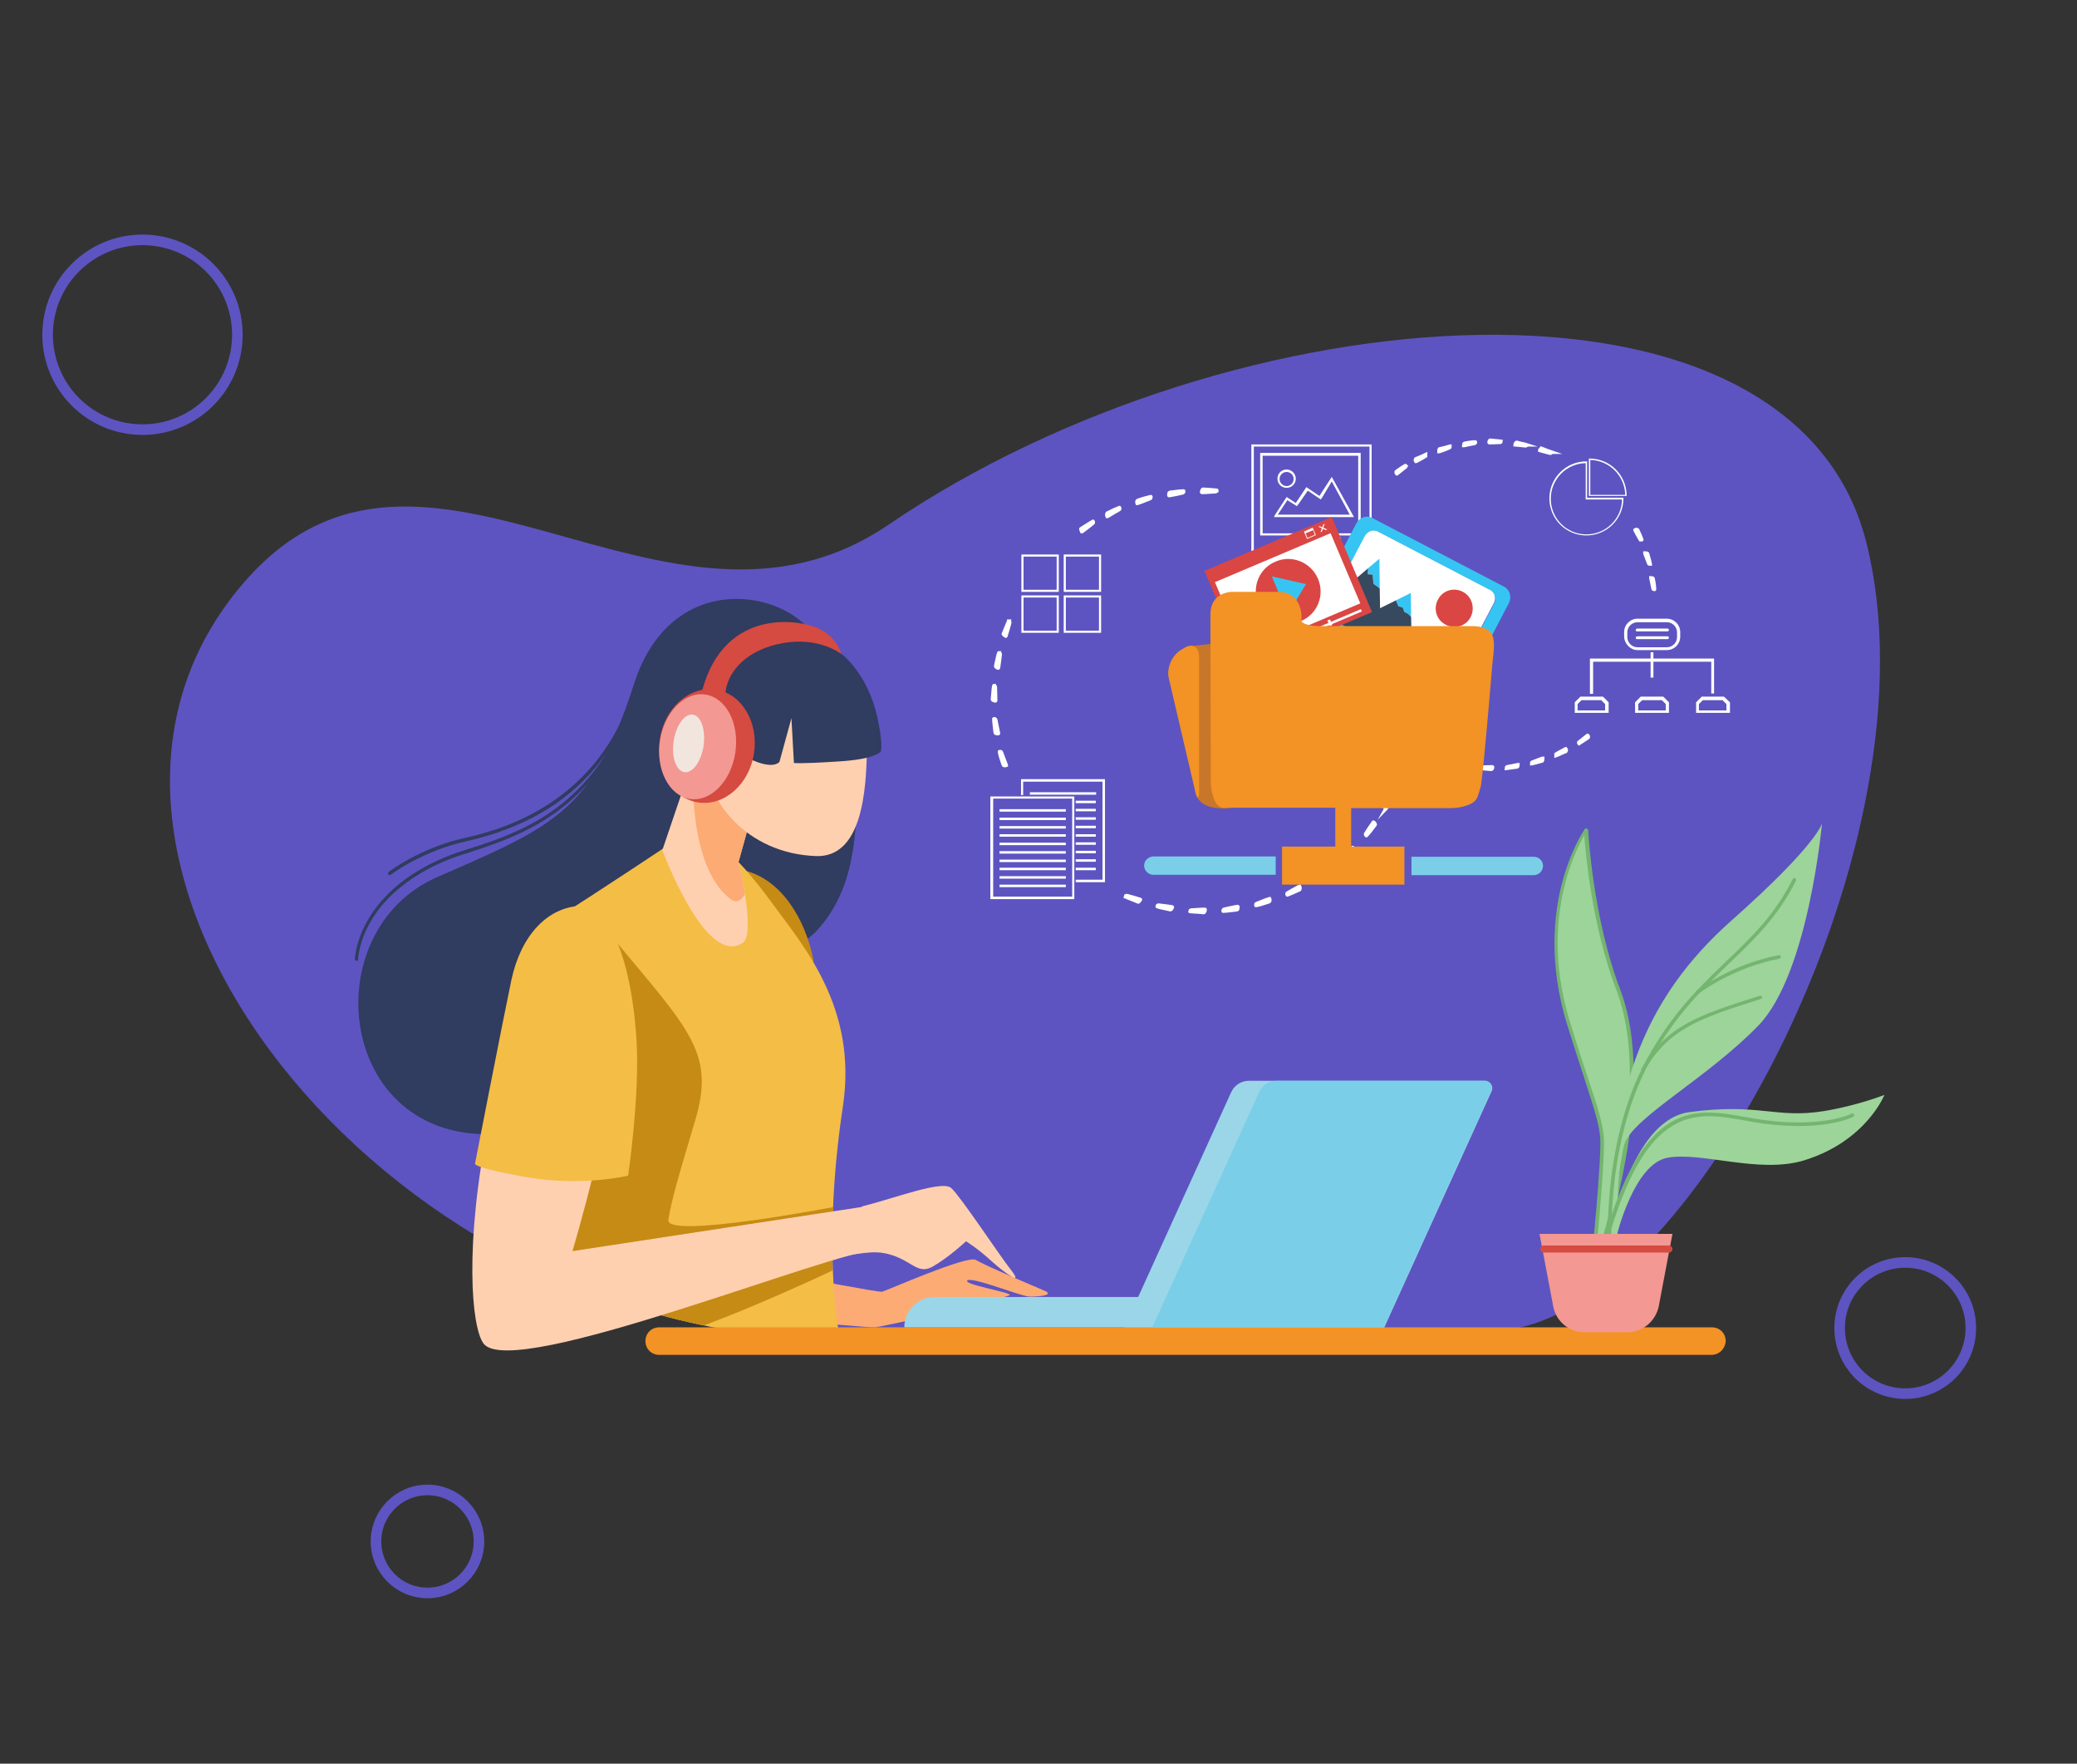 <svg enable-background="new 0 0 588.9 500" viewBox="0 0 588.9 500" xmlns="http://www.w3.org/2000/svg" xmlns:xlink="http://www.w3.org/1999/xlink"><rect x="0" y="0" width="588.9" height="500" fill="#333333" stroke="none"/><clipPath id="a"><path d="m226.5 379.3c-123.9-7.2-223.2-138.2-157.3-214.2 51.1-59 119.3 26.9 182.8-16.4 97.8-66.5 256.2-78.6 277.2 5.2 21 83.9-48.5 214.9-100.3 222.8-51.7 7.9-202.4 2.6-202.4 2.6z"/></clipPath><path d="m226.5 379.3c-123.9-7.2-223.2-138.2-157.3-214.2 51.1-59 119.3 26.9 182.8-16.4 97.8-66.5 256.2-78.6 277.2 5.2 21 83.9-48.5 214.9-100.3 222.8-51.7 7.9-202.4 2.6-202.4 2.6z" fill="#5d54c1"/><path d="m242.5 201.8c1.3 31.5 1 48.5-10.5 61.6s-43.6 9.8-43.6 9.8-3.2 46.3-48.1 48.3-51.3-57.7-16.2-72.9c33.5-14.6 44.1-18.8 55.7-54.8 10.6-32.9 43.6-26.6 51.4-12.9 8 13.7 11.3 20.9 11.3 20.9z" fill="#303c60"/><path d="m227.8 362.3s21.2 4.1 22.3 3.9 24.2-10.5 26.6-9 16.4 7.4 19.4 8.7c3.1 1.3-1.7 1.7-4.1 1.7s-16.2-5.7-17.7-4.6 12 3.3 12 4.1-36.3 9.2-38.4 9.2c-2.2 0-19-1.5-19-1.5z" fill="#fcab75"/><path d="m210.2 246.6c11.4 2.2 18.1 14.3 20.3 24.9s-20.3-24.9-20.3-24.9z" fill="#c68b14"/><path clip-path="url(#a)" d="m191.1 238.5s-22 14.7-33.7 22c-11.8 7.2 4.3 84.9 8.2 113.7s72.1 2.6 72.1 2.6-4.6-24.2 1.3-63.2c4.2-27.9-11.2-45.4-20.1-57.6-22.4-30.7-27.8-17.5-27.8-17.5z" fill="#f4bd46"/><path clip-path="url(#a)" d="m169.5 260.7c25.2 30.8 33.8 36.6 27.5 57.3-4.9 16.4-6.6 22.3-7.5 27.8-1 5.6 46.8-3.6 46.8-3.6l-.3 18s-37.7 18-56 21.6-29.8-.7-29.8-.7z" fill="#c68b14"/><path d="m485.3 384.1h-298.4c-2.2 0-3.9-1.7-3.9-3.9s1.7-3.9 3.9-3.9h298.5c2.2 0 3.9 1.7 3.9 3.9-.1 2.1-1.8 3.9-4 3.9z" fill="#f39225"/><path d="m199.2 207.4-11.4 33.6s12.4 33.7 22.9 26.2c3.6-2.6-1.3-22.9-1.3-22.9l7.6-27.3z" fill="#ffd0b0"/><path d="m162.9 259.4c-15.7 1.7-17 22.9-24.2 58.3s-5 58.7-1.6 63.2c8.2 10.8 100.3-26.9 111.7-26.5 7.9.2 1.3-13.1 1.3-13.1l-87.8 13.4s12.4-41 12.4-61.9-5.9-34-11.8-33.4z" fill="#ffd0b0"/><path d="m244.5 342c9.2-2.3 22.6-7.5 25.2-5.2s13.4 18.7 17 23.3-1.6 1-5.6-2.6c-3.9-3.6-7.2-5.6-7.2-5.6s-4.9 4.6-9.5 7.2-6.2-2.6-14.1-3.9-27.5 5.6-27.5 5.6z" fill="#ffd0b0"/><path d="m164.7 256.8c-9.6.4-17 8.5-19.7 21-2.6 12.4-10.3 52-10.3 52s-1.5 1.1 14.4 3.9 29-.4 29-.4 3.3-22.5 2.4-38-4.4-30.1-10-35.2c-5.6-5-5.8-3.3-5.8-3.3z" fill="#f4bd46"/><path d="m209.4 244.4 7.6-27.3-17.9-9.6-2.7 8.1c-.6 27.1 6.4 36.2 11 39.5 1.5 1 2.7.2 3.8-1.5-.7-4.9-1.8-9.2-1.8-9.2z" fill="#fcab75"/><path d="m245.8 210.6c0 14.6-1.7 32.5-14.4 32.1-19.7-.7-32-15.9-32-30.5s10.3-26.5 23-26.5c12.6 0 23.4 10.3 23.4 24.9z" fill="#ffd0b0"/><path d="m392.5 376.3h-73.7l30.3-66.7c.9-1.9 2.8-3.2 5-3.2h66.9c1.5 0 2.6 1.6 1.9 3z" fill="#9bd6e8"/><path d="m392.3 376.3h-135.9c0-4.7 3.8-8.6 8.6-8.6h127.4v8.6z" fill="#9bd6e8"/><path d="m420.9 306.4h-58.9c-2.1 0-4.1 1.2-5 3.2l-30.3 66.7h65.7l30.4-66.9c.7-1.4-.3-3-1.9-3z" fill="#7bcee8"/><path d="m224.2 180.6c13.9-1 22.2 11.7 24.6 22.9 1.7 8 .9 9.6.9 9.6s-1.5 2.2-12.4 2.8c-10.9.7-12.2.4-12.2.4l-.7-12.7-3.4 12.4s-1.7 2.4-8.5-.9-9.8-14.2-9.8-14.2-1.5-7.2 3.7-12 17.8-8.3 17.8-8.3z" fill="#303c60"/><path d="m213.8 213.5c-1.3 8.8-8.4 15.1-15.8 14s-12.3-9.2-10.9-18c1.3-8.8 8.4-15.1 15.8-14s12.2 9.2 10.9 18z" fill="#d54a41"/><path d="m208.5 213.3c-1.2 8.2-7 14.1-12.9 13.2s-9.7-8.3-8.5-16.4c1.2-8.2 7-14.1 12.9-13.2s9.7 8.2 8.5 16.4z" fill="#f39892"/><path d="m199.5 211.4c-.7 4.5-3.1 7.9-5.5 7.5-2.3-.4-3.7-4.3-3-8.8s3.1-7.9 5.5-7.5c2.3.4 3.6 4.3 3 8.8z" fill="#f2e5de"/><path d="m199.1 195.7c6.4-23.8 28.4-20.3 34-17 4.7 2.8 5.4 6.7 5.4 6.7s-6.1-4.9-16.4-3.1c-9.8 1.7-15.6 7.5-16.4 13.9-.5 3.3-6.6-.5-6.6-.5z" fill="#d54a41"/><path d="m101.1 272.4c-.3 0-.5-.3-.5-.6.6-6 3.6-12.2 8.5-17.4 5.5-5.9 13.4-10.5 22.7-13.4 20.8-6.4 38.9-14.6 50.3-49.7.1-.3.4-.4.6-.3.3.1.4.4.3.6-5.2 16.1-12.4 27.9-21.8 35.9-8.3 7.1-17.7 10.9-29.2 14.5-9.2 2.8-16.9 7.4-22.3 13.1-4.7 5-7.6 11-8.2 16.8.1.3-.1.5-.4.5z" fill="#303c60"/><path d="m110.5 248.1c-.2 0-.3-.1-.4-.2-.2-.2-.1-.5.1-.7.1-.1 9-6.9 21.8-9.7 24.7-5.4 41.2-20.3 47.9-42.9.1-.3.4-.4.6-.3.3.1.4.4.3.6-4.1 14-11.9 25-23 32.8-7.2 5-15.8 8.6-25.6 10.8-12.6 2.8-21.3 9.4-21.4 9.5s-.2.1-.3.1z" fill="#303c60"/><path d="m453.3 356.3c0-1.4 16.4-46.8 5.3-76-7.8-20.5-9-45-9-45s-15.1 21.7-4.9 54.9c6.3 20.4 8.9 26.1 9.4 32.1s-2.5 36-2.5 36z" fill="#9cd499"/><path d="m451.7 358.7c-.1 0-.1 0-.2 0-.2-.1-.3-.3-.3-.5 0-.3 3-30 2.5-35.9-.4-3.9-1.6-7.6-4.2-15.7-1.4-4.2-3-9.3-5.2-16.2-5.3-17.2-3.7-31.4-1.4-40.1 2.5-9.5 6.2-14.9 6.4-15.2.1-.2.3-.3.6-.2.2.1.4.2.4.5 0 .2 1.3 24.7 9 44.9 4.2 10.9 5 25.4 2.5 42.9-2 14-5.6 25.9-7.1 31-.3 1.2-.6 2.2-.7 2.4 0 .1 0 .2-.1.3l-1.6 1.9c-.4-.2-.5-.1-.6-.1zm-2.5-121.9c-1.2 2.1-3.7 6.8-5.4 13.6-2.3 8.7-3.9 22.5 1.4 39.5 2.1 6.9 3.8 12.1 5.2 16.2 2.7 8.2 3.9 11.9 4.3 16 .5 5.3-1.7 28.2-2.3 34.5l.5-.6c.1-.3.2-.9.7-2.4 9.5-31.7 11.1-56.4 4.6-73.2-6.6-17.3-8.6-37.8-9-43.6z" fill="#74b570"/><path d="m456.8 360.9c-2.5-50.5 9.6-78.1 34.1-99.9 24.6-21.8 25.7-27.6 25.7-27.6s-3.8 42.6-18 57.3-34.9 25.7-37.9 33.3-1.9 33.3-1.9 33.3l-1.9 4.6v-1z" fill="#9cd499"/><path d="m453.8 365.3c-.3-.8 5.2-47.2 25.1-50 19.9-2.7 24.6 1.9 38.2-.3 9.7-1.6 17.2-4.6 17.2-4.6s-5.2 13.2-22.9 18.6c-12.6 3.8-28.9-2.5-38.5-.8-9.6 1.6-14.5 22.1-14.5 22.1l-1.6 10.6z" fill="#9cd499"/><path d="m456.6 358.4c-.3 0-.5-.2-.5-.5s-2.9-32.9 11-57.9c7.1-12.9 15-20.4 22.5-27.6 7-6.7 13.7-13.1 18.7-23.2.1-.2.4-.4.7-.2.2.1.4.4.2.7-5.1 10.2-11.8 16.6-18.9 23.4-7.5 7.2-15.2 14.6-22.3 27.4-13.7 24.7-10.9 57-10.9 57.3s-.2.6-.5.6z" fill="#74b570"/><path d="m455.2 351.9h-.1c-.3-.1-.4-.4-.3-.6 5.2-18 11.2-28.5 18.9-33.1 6.8-4.1 13.9-2.8 21.4-1.5 1.8.3 3.7.7 5.6.9 16.3 2.1 24.2-1.8 24.3-1.9.2-.1.6 0 .7.2s0 .6-.2.7c-.3.2-8.2 4.1-24.9 2-1.9-.2-3.8-.6-5.6-.9-7.3-1.3-14.2-2.5-20.7 1.4-7.4 4.4-13.3 14.7-18.4 32.5-.3.1-.5.3-.7.3z" fill="#74b570"/><path d="m481.3 281.8c-.2 0-.3-.1-.4-.2-.2-.2-.1-.5.1-.7.1-.1 9.8-7.5 23.3-10.1.3-.1.5.1.6.4s-.1.5-.4.6c-13.2 2.5-22.8 9.8-22.9 9.9s-.2.1-.3.1z" fill="#74b570"/><path d="m465.9 303.8c-.1 0-.2 0-.3-.1-.2-.1-.3-.5-.2-.7 7.1-12 15.4-15 33.6-20.7.3-.1.5.1.6.3.1.3-.1.5-.3.6-17.9 5.6-26.1 8.6-33 20.2-.1.3-.3.4-.4.4z" fill="#74b570"/><path d="m461.4 377.7h-12.2c-4.3 0-8-3.1-8.8-7.3l-3.9-20.6h37.7l-3.9 20.6c-.9 4.2-4.6 7.3-8.9 7.3z" fill="#f39892"/><path d="m473.2 355.1h-35.5c-.6 0-1-.5-1-1 0-.6.5-1 1-1h35.5c.6 0 1 .5 1 1s-.4 1-1 1z" fill="#d54a41"/><g fill="none"><path d="m404.2 128.9v.4c-.6.4-1.7 1-2.7 1.5h-.1c-.1-.1-.1-.6 0-.7 1.3-.5 2.2-.9 2.8-1.2z" stroke="#fff" stroke-miterlimit="10"/><path d="m411.1 126.5c0 .1 0 .4-.1.4-.7.3-1.9.8-2.9 1.1h-.1c0-.1 0-.6.1-.7 1.4-.3 2.4-.6 3-.8z" stroke="#fff" stroke-miterlimit="10"/><path d="m418.3 125.3c0 .1-.1.4-.2.4-.7.1-2 .4-3 .6h-.1c0-.2.1-.6.2-.6 1.5-.3 2.5-.4 3.1-.4 0-.1 0-.1 0 0z" stroke="#fff" stroke-miterlimit="10"/><path d="m425.6 125.1c0 .1-.1.3-.2.3-.7 0-2 .1-3.1.1 0 0-.1 0-.1-.1 0-.2.2-.6.3-.6 1.5.2 2.5.2 3.1.3z" stroke="#fff" stroke-miterlimit="10"/><path d="m432.9 126.1c0 .1-.2.3-.3.3-.7-.1-2-.2-3-.3 0 0 0 0 0-.1 0-.2.3-.6.4-.6 1.3.4 2.3.5 2.9.7z" stroke="#fff" stroke-miterlimit="10"/><path d="m439.9 128.2c0 .1-.2.3-.3.3-.7-.2-2-.5-3-.8 0 0 0 0 0-.1.1-.1.4-.5.4-.5 1.3.5 2.3.9 2.9 1.1z" stroke="#fff" stroke-miterlimit="10"/><path d="m465.5 153c-.1 0-.4 0-.4 0-.4-.6-1-1.8-1.5-2.7v-.1c.1-.1.6-.1.7 0 .6 1.3 1 2.2 1.2 2.8.1 0 .1 0 0 0z" stroke="#fff" stroke-miterlimit="10"/><path d="m467.9 159.9c-.1 0-.4 0-.4-.1-.3-.7-.7-1.9-1.1-2.9v-.1c.1 0 .6 0 .7.1.4 1.4.7 2.4.8 3z" stroke="#fff" stroke-miterlimit="10"/><path d="m469.1 167.1c-.1 0-.4-.1-.4-.2-.1-.7-.4-2-.6-3v-.1c.2 0 .6.1.6.2.3 1.5.4 2.5.4 3.1.1 0 .1 0 0 0z" stroke="#fff" stroke-miterlimit="10"/><path d="m447.7 210.8c-.1-.1-.1-.4 0-.4.6-.4 1.6-1.3 2.4-1.9h.1c.1.1.2.6.1.6-1.2.8-2.1 1.4-2.6 1.7z" stroke="#fff" stroke-miterlimit="10"/><path d="m441.2 214.2c0-.1 0-.4 0-.4.6-.4 1.8-1 2.7-1.5h.1c.1.1.1.6 0 .7-1.3.5-2.2 1-2.8 1.2z" stroke="#fff" stroke-miterlimit="10"/><path d="m434.3 216.5c0-.1 0-.4.1-.4.7-.3 1.9-.7 2.9-1.1h.1c0 .1 0 .6-.1.7-1.4.4-2.4.7-3 .8 0 .1 0 .1 0 0z" stroke="#fff" stroke-miterlimit="10"/><path d="m427.1 217.8c0-.1.1-.4.2-.4.7-.1 2-.4 3-.6h.1c0 .2-.1.6-.2.6-1.5.2-2.5.3-3.1.4z" stroke="#fff" stroke-miterlimit="10"/><path d="m419.8 217.8c0-.1.1-.3.2-.3.7 0 2-.1 3.1-.1 0 0 .1 0 .1.1 0 .2-.2.6-.3.6-1.5-.1-2.5-.2-3.1-.3 0 .1 0 .1 0 0z" stroke="#fff" stroke-miterlimit="10"/><path d="m412.5 216.8c0-.1.2-.3.3-.3.7.1 2 .2 3 .4v.1c0 .2-.3.6-.4.5-1.3-.3-2.3-.5-2.9-.7z" stroke="#fff" stroke-miterlimit="10"/><path d="m405.6 214.6c0-.1.2-.3.3-.3.7.2 2 .5 2.9.8v.1c-.1.1-.4.5-.4.5-1.3-.5-2.3-.8-2.8-1.1-.1.1-.1 0 0 0z" stroke="#fff" stroke-miterlimit="10"/><path d="m399 211.3c0-.1.3-.2.3-.2.6.3 1.9.8 2.8 1.3v.1c-.1.1-.4.4-.5.4-1.2-.7-2.1-1.2-2.6-1.6 0 .1 0 .1 0 0z" stroke="#fff" stroke-miterlimit="10"/><path d="m393.1 207.1c.1-.1.3-.2.4-.1.6.4 1.7 1.1 2.5 1.7v.1c-.1.1-.5.4-.6.3-1.1-.9-1.9-1.6-2.3-2-.1 0-.1 0 0 0z" stroke="#fff" stroke-miterlimit="10"/><path d="m387.8 202c.1-.1.3-.1.4-.1.5.5 1.5 1.4 2.2 2.1v.1c-.1.1-.6.3-.6.2-.9-1.1-1.6-1.8-2-2.3z" stroke="#fff" stroke-miterlimit="10"/><path d="m383.5 196.1c.1-.1.4-.1.4 0 .4.6 1.3 1.6 1.9 2.4v.1c-.1.1-.6.2-.6.1-.8-1.2-1.4-2-1.7-2.6-.1 0 0 0 0 0z" stroke="#fff" stroke-miterlimit="10"/><path d="m380.1 189.6h.4c.4.6 1 1.8 1.5 2.7v.1c-.1.1-.6.1-.7 0-.5-1.3-1-2.2-1.2-2.8z" stroke="#fff" stroke-miterlimit="10"/><path d="m377.8 182.7c.1 0 .4 0 .4.1.2.7.7 1.9 1.1 2.9v.1c-.2 0-.6 0-.7-.1-.4-1.4-.7-2.4-.8-3-.1 0 0 0 0 0z" stroke="#fff" stroke-miterlimit="10"/><path d="m376.6 175.5c.1 0 .4.1.4.2.1.7.4 2 .6 3v.1c-.2 0-.6-.1-.6-.2-.2-1.5-.4-2.5-.4-3.1-.1 0 0 0 0 0z" stroke="#fff" stroke-miterlimit="10"/><path d="m376.6 168.2c.1 0 .3.1.3.2 0 .7.1 2 .1 3.1 0 0 0 .1-.1.1-.2 0-.6-.2-.6-.3.1-1.5.2-2.5.3-3.1-.1 0-.1 0 0 0z" stroke="#fff" stroke-miterlimit="10"/><path d="m377.7 160.9c.1 0 .3.2.3.3-.1.7-.2 2-.4 3 0 0 0 0-.1 0-.2 0-.6-.3-.5-.4.3-1.3.5-2.2.7-2.9-.1 0-.1 0 0 0z" stroke="#fff" stroke-miterlimit="10"/><path d="m379.9 154c.1 0 .3.2.3.3-.2.7-.5 2-.8 2.9 0 0 0 0-.1 0-.1-.1-.5-.4-.5-.5.4-1.2.8-2.1 1.1-2.7-.1-.1-.1 0 0 0z" stroke="#fff" stroke-miterlimit="10"/><path d="m398.5 132c.1.1.1.4 0 .4-.6.4-1.6 1.3-2.4 1.9h-.1c-.1-.1-.2-.6-.1-.6 1.1-.8 2-1.4 2.6-1.7-.1-.1-.1-.1 0 0z" stroke="#fff" stroke-miterlimit="10"/><path d="m317.4 143.9c.1.1.1.5 0 .5-.8.5-2.3 1.3-3.4 2h-.1c-.1-.2-.1-.8 0-.9 1.6-.8 2.7-1.3 3.5-1.6 0-.1 0-.1 0 0z" stroke="#fff" stroke-miterlimit="10"/><path d="m326.3 140.8c0 .1 0 .5-.1.5-.9.3-2.4 1-3.7 1.4h-.1c-.1-.2 0-.8.1-.8 1.7-.6 3-.9 3.8-1.1 0-.1 0-.1 0 0z" stroke="#fff" stroke-miterlimit="10"/><path d="m335.6 139.2c0 .1-.1.5-.2.5-.9.2-2.6.6-3.9.8 0 0-.1 0-.1-.1 0-.2.1-.8.2-.8 1.8-.2 3.1-.4 4-.4 0-.1 0-.1 0 0z" stroke="#fff" stroke-miterlimit="10"/><path d="m345 139c0 .1-.2.4-.3.4-.9 0-2.6.2-3.9.2 0 0-.1 0-.1-.1 0-.2.2-.8.4-.8 1.7.1 3 .2 3.9.3 0-.1 0-.1 0 0z" stroke="#fff" stroke-miterlimit="10"/><path d="m379.5 152.5c-.1.1-.4.3-.5.2-.8-.5-2.2-1.4-3.3-2.2v-.1c.1-.2.7-.5.7-.4 1.4 1.2 2.5 2 3.1 2.5z" stroke="#fff" stroke-miterlimit="10"/><path d="m386.3 159.1c-.1.1-.4.2-.5.1-.7-.6-2-1.7-2.9-2.7v-.1c.1-.1.7-.4.8-.3 1.1 1.4 2 2.3 2.6 3 0-.1 0-.1 0 0z" stroke="#fff" stroke-miterlimit="10"/><path d="m391.9 166.6c-.1.1-.5.1-.5 0-.6-.7-1.7-2-2.5-3.1v-.1c.2-.1.8-.3.8-.2 1.1 1.6 1.8 2.7 2.2 3.4.1-.1.1-.1 0 0z" stroke="#fff" stroke-miterlimit="10"/><path d="m396.3 174.9c-.1.1-.5.1-.5 0-.5-.8-1.3-2.3-1.9-3.4v-.1c.2-.1.8-.1.9 0 .7 1.5 1.3 2.7 1.5 3.5.1 0 .1 0 0 0z" stroke="#fff" stroke-miterlimit="10"/><path d="m399.4 183.8c-.1 0-.5 0-.5-.1-.3-.9-1-2.4-1.4-3.7v-.1c.2-.1.8 0 .8.1.6 1.7.9 3 1.1 3.8.1 0 .1 0 0 0z" stroke="#fff" stroke-miterlimit="10"/><path d="m401 193.1c-.1 0-.5-.1-.5-.2-.2-.9-.6-2.6-.8-3.9 0 0 0-.1.1-.1.2 0 .8.1.8.2.2 1.9.4 3.1.4 4 .1 0 .1 0 0 0z" stroke="#fff" stroke-miterlimit="10"/><path d="m401.1 202.5c-.1 0-.4-.2-.4-.3 0-.9-.2-2.6-.2-3.9 0 0 0-.1.1-.1.2 0 .8.2.8.4-.1 1.7-.1 3-.3 3.9.1 0 .1 0 0 0z" stroke="#fff" stroke-miterlimit="10"/><path d="m399.8 211.8c-.1 0-.4-.2-.4-.3.1-.9.2-2.6.4-3.9 0 0 0-.1.1-.1.2 0 .7.4.7.5-.3 1.7-.5 3-.8 3.8.1 0 .1 0 0 0z" stroke="#fff" stroke-miterlimit="10"/><path d="m397 220.8c-.1 0-.4-.3-.3-.4.2-.9.7-2.5 1.1-3.8 0 0 0-.1.1 0 .2.1.7.5.6.6-.7 1.6-1.1 2.9-1.5 3.6.1 0 .1 0 0 0z" stroke="#fff" stroke-miterlimit="10"/><path d="m392.9 229.3c-.1-.1-.3-.4-.3-.4.4-.8 1.1-2.4 1.6-3.6h.1c.2.1.6.6.5.7-.9 1.6-1.5 2.7-1.9 3.4.1-.1 0-.1 0-.1z" stroke="#fff" stroke-miterlimit="10"/><path d="m387.4 236.9c-.1-.1-.3-.4-.2-.5.5-.8 1.4-2.2 2.2-3.3h.1c.2.1.5.7.4.7-1.1 1.5-1.9 2.5-2.5 3.1.1.1.1.1 0 0z" stroke="#fff" stroke-miterlimit="10"/><path d="m380.9 243.7c-.1-.1-.2-.4-.1-.5.6-.7 1.7-2 2.7-2.9h.1c.1.1.4.7.3.8-1.4 1.2-2.4 2.1-3 2.6z" stroke="#fff" stroke-miterlimit="10"/><path d="m373.3 249.3c-.1-.1-.1-.5 0-.5.7-.6 2-1.7 3.1-2.5h.1c.1.2.3.8.2.8-1.6 1.1-2.6 1.8-3.4 2.2.1.1.1.1 0 0z" stroke="#fff" stroke-miterlimit="10"/><path d="m365 253.7c-.1-.1-.1-.5 0-.5.8-.5 2.3-1.3 3.4-1.9h.1c.1.2.1.8 0 .9-1.5.7-2.7 1.2-3.5 1.5 0 .1 0 .1 0 0z" stroke="#fff" stroke-miterlimit="10"/><path d="m356.1 256.7c0-.1 0-.5.1-.5.9-.3 2.4-1 3.7-1.4h.1c.1.2 0 .8-.1.8-1.8.6-3 1-3.8 1.1 0 .1 0 .1 0 0z" stroke="#fff" stroke-miterlimit="10"/><path d="m346.8 258.3c0-.1.1-.5.2-.5.9-.2 2.6-.6 3.9-.8 0 0 .1 0 .1.1 0 .2-.1.8-.2.8-1.9.2-3.2.4-4 .4 0 .1 0 .1 0 0z" stroke="#fff" stroke-miterlimit="10"/><path d="m337.4 258.4c0-.1.2-.4.3-.4.9 0 2.6-.2 3.9-.2 0 0 .1 0 .1.1 0 .2-.2.8-.4.8-1.8-.2-3.1-.2-3.9-.3 0 .1 0 .1 0 0z" stroke="#fff" stroke-miterlimit="10"/><path d="m328.1 257c0-.1.2-.4.3-.4.9.1 2.6.3 3.9.5 0 0 .1 0 .1.1 0 .2-.4.7-.5.7-1.8-.4-3-.6-3.8-.9 0 .1 0 .1 0 0z" stroke="#fff" stroke-miterlimit="10"/><path d="m319.1 254.2c0-.1.3-.4.4-.3.9.2 2.5.7 3.8 1.1 0 0 .1 0 0 .1-.1.2-.5.7-.6.6-1.6-.7-2.9-1.1-3.6-1.5 0 .1 0 .1 0 0z" stroke="#fff" stroke-miterlimit="10"/><path d="m283.4 213.1c.1 0 .5 0 .5.1.3.9.9 2.4 1.4 3.7v.1c-.2.1-.8 0-.8-.1-.6-1.7-1-3-1.1-3.8-.1 0-.1 0 0 0z" stroke="#fff" stroke-miterlimit="10"/><path d="m281.8 203.8c.1 0 .5.1.5.2.2.9.5 2.6.8 3.9 0 0 0 .1-.1.1-.2 0-.8-.1-.8-.2-.2-1.9-.4-3.1-.4-4-.1 0 0 0 0 0z" stroke="#fff" stroke-miterlimit="10"/><path d="m281.8 194.4c.1 0 .4.2.4.3 0 .9.1 2.6.1 3.9 0 0 0 .1-.1.1-.2 0-.8-.2-.8-.4.2-1.8.2-3.1.4-3.9-.1 0-.1 0 0 0z" stroke="#fff" stroke-miterlimit="10"/><path d="m283.2 185.1c.1 0 .4.2.4.3-.1.9-.3 2.6-.5 3.9 0 0 0 .1-.1.1-.2 0-.7-.4-.7-.5.4-1.7.6-3 .9-3.8-.1 0-.1 0 0 0z" stroke="#fff" stroke-miterlimit="10"/><path d="m286 176.1c.1 0 .4.3.3.4-.2.9-.7 2.5-1.1 3.8 0 0 0 .1-.1 0-.2-.1-.7-.5-.6-.6.7-1.6 1.1-2.8 1.5-3.6-.1 0-.1 0 0 0z" stroke="#fff" stroke-miterlimit="10"/><path d="m309.9 147.8c.1.1.1.5 0 .5-.7.6-2 1.6-3.1 2.4h-.1c-.1-.2-.3-.8-.2-.8 1.6-1 2.7-1.7 3.4-2.1 0-.1 0 0 0 0z" stroke="#fff" stroke-miterlimit="10"/></g><path d="m388.3 126.6v31.8h-32.8v-31.8zm-31 25.2h.7 27.1.7v-.7-22-.7h-.7-27.1-.7v.7 22zm31.6-25.8h-34.1v33.2h34.1zm-30.9 25.2v-22h27.1v22z" fill="#fff"/><path d="m364.8 133.8c1.1 0 2 .9 2 2s-.9 2-2 2-2-.9-2-2 .9-2 2-2m0-.7c-1.5 0-2.6 1.2-2.6 2.6 0 1.5 1.2 2.6 2.6 2.6 1.5 0 2.6-1.2 2.6-2.6s-1.2-2.6-2.6-2.6z" fill="#fff"/><path d="m377.6 136.5 5.1 9.4h-20.4l2.7-4.1 2.1 1.3.6.4.4-.5 2.7-3.9 3.1 2.1.6.4.4-.6zm0-1.3-3.5 5.4-3.7-2.5-3 4.5-2.6-1.7-3.5 5.4v.3h22.6z" fill="#fff"/><path d="m338.9 224.7s.5 2.6 3.3 3.7c2.8 1.2 6.6.7 6.6.7l-3.3-46.8-9.1 1z" fill="#c87629"/><path d="m422.5 167.2-31.9-16.6c-1.3-.7-3-.1-3.8 1.4l-10.3 19.6c-.8 1.5-.3 3.2 1 3.9l31.9 16.6c1.3.7 3 .1 3.8-1.4l10.3-19.6c.8-1.5.4-3.2-1-3.9z" fill="#fff"/><path d="m417 174.9c-1.3 2.6-4.5 3.6-7.1 2.2-2.6-1.3-3.6-4.5-2.2-7.1 1.3-2.6 4.5-3.6 7.1-2.2 2.5 1.3 3.5 4.5 2.2 7.1z" fill="#da4643"/><path d="m389.2 162.9.2 2.6 1.8 1.3-.1-8.4-3.2 2.7-.1 1.7z" fill="#36c5f3"/><path d="m391.2 166.8-1.8-1.3-.2-2.6-1.4-.1.1-1.7-12.5 10.7.4 4.2 15.7 8z" fill="#36495e"/><path d="m397.7 172.2.5 1.3 1 .5.9.9-.1-6.8-4.2 2.1.7 1.7z" fill="#36c5f3"/><path d="m400.1 174.9-.9-.9-1-.5-.5-1.3-1.2-.3-.7-1.7-16.2 8 5.1 2.7 15.7 8z" fill="#36495e"/><path d="m426.6 166.4-37.6-19.6c-1.6-.8-3.6-.1-4.5 1.7l-12.1 23.2c-.9 1.7-.4 3.8 1.2 4.6l37.6 19.6c1.6.8 3.6.1 4.5-1.7l12.1-23.2c.9-1.7.3-3.7-1.2-4.6zm-13.3 24.4c-.8 1.5-2.5 2.1-3.8 1.4l-31.9-16.6c-1.3-.7-1.8-2.5-1-3.9l10.3-19.6c.8-1.5 2.5-2.1 3.8-1.4l31.9 16.6c1.3.7 1.8 2.5 1 3.9z" fill="#36c5f3"/><path d="m345.6 153h39.2v29.3h-39.2z" fill="#da4643" transform="matrix(.921 -.39 .39 .921 -36.479 155.714)"/><path d="m347.2 157.2h35.6v21.6h-35.6z" fill="#fff" transform="matrix(.921 -.39 .39 .921 -36.606 155.669)"/><path d="m374.2 149.2.7.3.3-.8.4-.2-.4 1.1 1.1.5-.4.2-.8-.4-.3.8-.4.2.4-1.1-1-.5z" fill="#fff"/><path d="m369.7 150.7.9 2.1 2.5-1.1-.9-2.1zm3.1.9-2.1.9-.5-1.3 2.1-.9z" fill="#fff"/><path d="m354 179.1h33.2v.7h-33.2z" fill="#fff" transform="matrix(.921 -.39 .39 .921 -40.615 158.762)"/><path d="m376.6 175.8h.8v1.7h-.8z" fill="#fff" transform="matrix(.921 -.39 .39 .921 -39.05 160.87)"/><path d="m353.6 185.7h.5v1.6h-.5z" fill="#fff" transform="matrix(.92 -.391 .391 .92 -44.75 153.223)"/><path d="m354.5 185.3h.5v1.6h-.5z" fill="#fff" transform="matrix(.921 -.39 .39 .921 -44.498 152.98)"/><path d="m373.7 164.1c2 4.7-.2 10.1-4.9 12-4.7 2-10.1-.2-12-4.9-2-4.7.2-10.1 4.9-12 4.6-2 10 .2 12 4.9z" fill="#da4643"/><path d="m360.6 163.4 4.5 10.7 5.2-8.5z" fill="#36c5f3"/><path d="m338.8 224c.7 2.8 1.2 2.8 1.2-.1v-37.7c0-2.9-2-4-4.4-2.4l-1 .6c-2.4 1.6-3.9 5.1-3.2 7.9z" fill="#f39225"/><path d="m324.4 245.4c0 1.4 1.2 2.6 2.6 2.6h34.7v-5.2h-34.7c-1.5.1-2.6 1.2-2.6 2.6z" fill="#7bcee8"/><path d="m434.9 242.9h-34.7v5.2h34.7c1.4 0 2.6-1.2 2.6-2.6 0-1.5-1.2-2.6-2.6-2.6z" fill="#7bcee8"/><path d="m383.1 229.1h28.3c2.9 0 6.6-1 7.4-2.9.4-.9.7-2 1.1-3.5.7-4.4 2.4-24.4 3.2-34 .2-2.9 1.4-8.1-.9-9.9-.9-.7-2.5-1.3-4.9-1.3h-43.1c-2.9 0-5.2-.7-5.2-1.6s0-1.6 0-1.6-.2-6.5-6.4-6.5h-13.5s-5.9.1-5.9 6.3v9.8l.1 38.4s.4 6.7 3.6 6.7h31.7v11h-15.1v2.8 5.2 2.8h34.7v-2.8-5.2-2.8h-15.1z" fill="#f39225"/><path d="m280.8 254.9h23.8v-29.1h-23.8zm.7-28.5h22.5v27.8h-22.4v-27.8z" fill="#fff"/><path d="m283.4 229.4h18.8v.7h-18.8z" fill="#fff"/><path d="m283.4 250.8h18.8v.7h-18.8z" fill="#fff"/><path d="m283.4 231.8h18.8v.7h-18.8z" fill="#fff"/><path d="m283.4 234.2h18.8v.7h-18.8z" fill="#fff"/><path d="m283.4 243.7h18.8v.7h-18.8z" fill="#fff"/><path d="m283.4 246h18.8v.7h-18.8z" fill="#fff"/><path d="m283.4 248.4h18.8v.7h-18.8z" fill="#fff"/><path d="m283.4 236.5h18.8v.7h-18.8z" fill="#fff"/><path d="m283.4 238.9h18.8v.7h-18.8z" fill="#fff"/><path d="m283.4 241.3h18.8v.7h-18.8z" fill="#fff"/><path d="m289.5 220.9v4.5h.6v-3.8h22.5v27.8h-7.6v.7h8.3v-29.2z" fill="#fff"/><path d="m292 224.6h18.8v.7h-18.8z" fill="#fff"/><path d="m305 246h5.7v.7h-5.7z" fill="#fff"/><path d="m305 227h5.7v.7h-5.7z" fill="#fff"/><path d="m305 229.3h5.7v.7h-5.7z" fill="#fff"/><path d="m305 238.8h5.7v.7h-5.7z" fill="#fff"/><path d="m305 241.2h5.7v.7h-5.7z" fill="#fff"/><path d="m305 243.6h5.7v.7h-5.7z" fill="#fff"/><path d="m305 231.7h5.7v.7h-5.7z" fill="#fff"/><path d="m305 234.1h5.7v.7h-5.7z" fill="#fff"/><path d="m305 236.5h5.7v.7h-5.7z" fill="#fff"/><path d="m300.2 167.8h-10.6v-10.6h10.6zm-10-.6h9.4v-9.4h-9.4z" fill="#fff"/><path d="m312.2 167.8h-10.6v-10.6h10.6zm-10-.6h9.4v-9.4h-9.4z" fill="#fff"/><path d="m300.2 179.4h-10.6v-10.6h10.6zm-10-.6h9.4v-9.4h-9.4z" fill="#fff"/><path d="m312.2 179.4h-10.6v-10.6h10.6zm-10-.6h9.4v-9.4h-9.4z" fill="#fff"/><path d="m449.8 151.8c-5.8 0-10.5-4.7-10.5-10.5s4.7-10.5 10.5-10.5h.2v.2 10.1h10.3v.2c0 5.8-4.7 10.5-10.5 10.5zm-.2-20.5c-5.5.1-9.9 4.6-9.9 10.1 0 5.6 4.5 10.1 10.1 10.1 5.5 0 10-4.4 10.1-9.9h-10.3z" fill="#fff"/><path d="m461.2 140.6h-10.7v-10.6h.2c5.8 0 10.5 4.7 10.5 10.5zm-10.3-.3h9.9c-.1-5.4-4.5-9.8-9.9-9.9z" fill="#fff"/><path d="m451.7 187.6h16.3v4.5h.8v-4.5h16.4v9h.8v-9.9h-17.2v-1.8h-.8v1.8h-17.2v10h.9z" fill="#fff"/><path d="m488.8 197.5h-.2-5.9-.2l-1.6 1.6v3h.4 8.8.4v-3zm.8 3.9h-7.9v-1.8l1.1-1.1h5.6l1.1 1.1v1.8z" fill="#fff"/><path d="m454.2 197.5h-5.9-.2l-1.6 1.6v3h.4 8.8.4v-3l-1.6-1.6zm1 3.9h-7.9v-1.8l1.1-1.1h5.6l1.1 1.1v1.8z" fill="#fff"/><path d="m471.3 197.5h-5.9-.2l-1.6 1.6v3h.4 8.8.4v-3l-1.6-1.6zm1.1 3.9h-7.9v-1.8l1.1-1.1h5.6l1.1 1.1v1.8z" fill="#fff"/><path d="m464.3 184.3h8.3c2.1 0 3.8-1.7 3.8-3.8v-1.3c0-2.1-1.7-3.8-3.8-3.8h-8.3c-2.1 0-3.8 1.7-3.8 3.8v1.3c.1 2.1 1.8 3.8 3.8 3.8zm-2.9-5c0-1.6 1.3-2.9 2.9-2.9h8.3c1.6 0 2.9 1.3 2.9 2.9v1.3c0 1.6-1.3 2.9-2.9 2.9h-8.3c-1.6 0-2.9-1.3-2.9-2.9z" fill="#fff"/><path d="m464.2 179h8.6c.2 0 .4-.2.4-.4s-.2-.4-.4-.4h-8.6c-.2 0-.4.2-.4.4-.1.2.1.4.4.4z" fill="#fff"/><path d="m464.2 181.2h8.6c.2 0 .4-.2.4-.4s-.2-.4-.4-.4h-8.6c-.2 0-.4.2-.4.4-.1.2.1.4.4.4z" fill="#fff"/><circle cx="121.2" cy="437" fill="none" r="14.6" stroke="#5d54c1" stroke-miterlimit="10" stroke-width="3"/><circle cx="540.2" cy="376.5" fill="none" r="18.6" stroke="#5d54c1" stroke-miterlimit="10" stroke-width="3"/><circle cx="40.4" cy="94.9" fill="none" r="26.9" stroke="#5d54c1" stroke-miterlimit="10" stroke-width="3"/></svg>